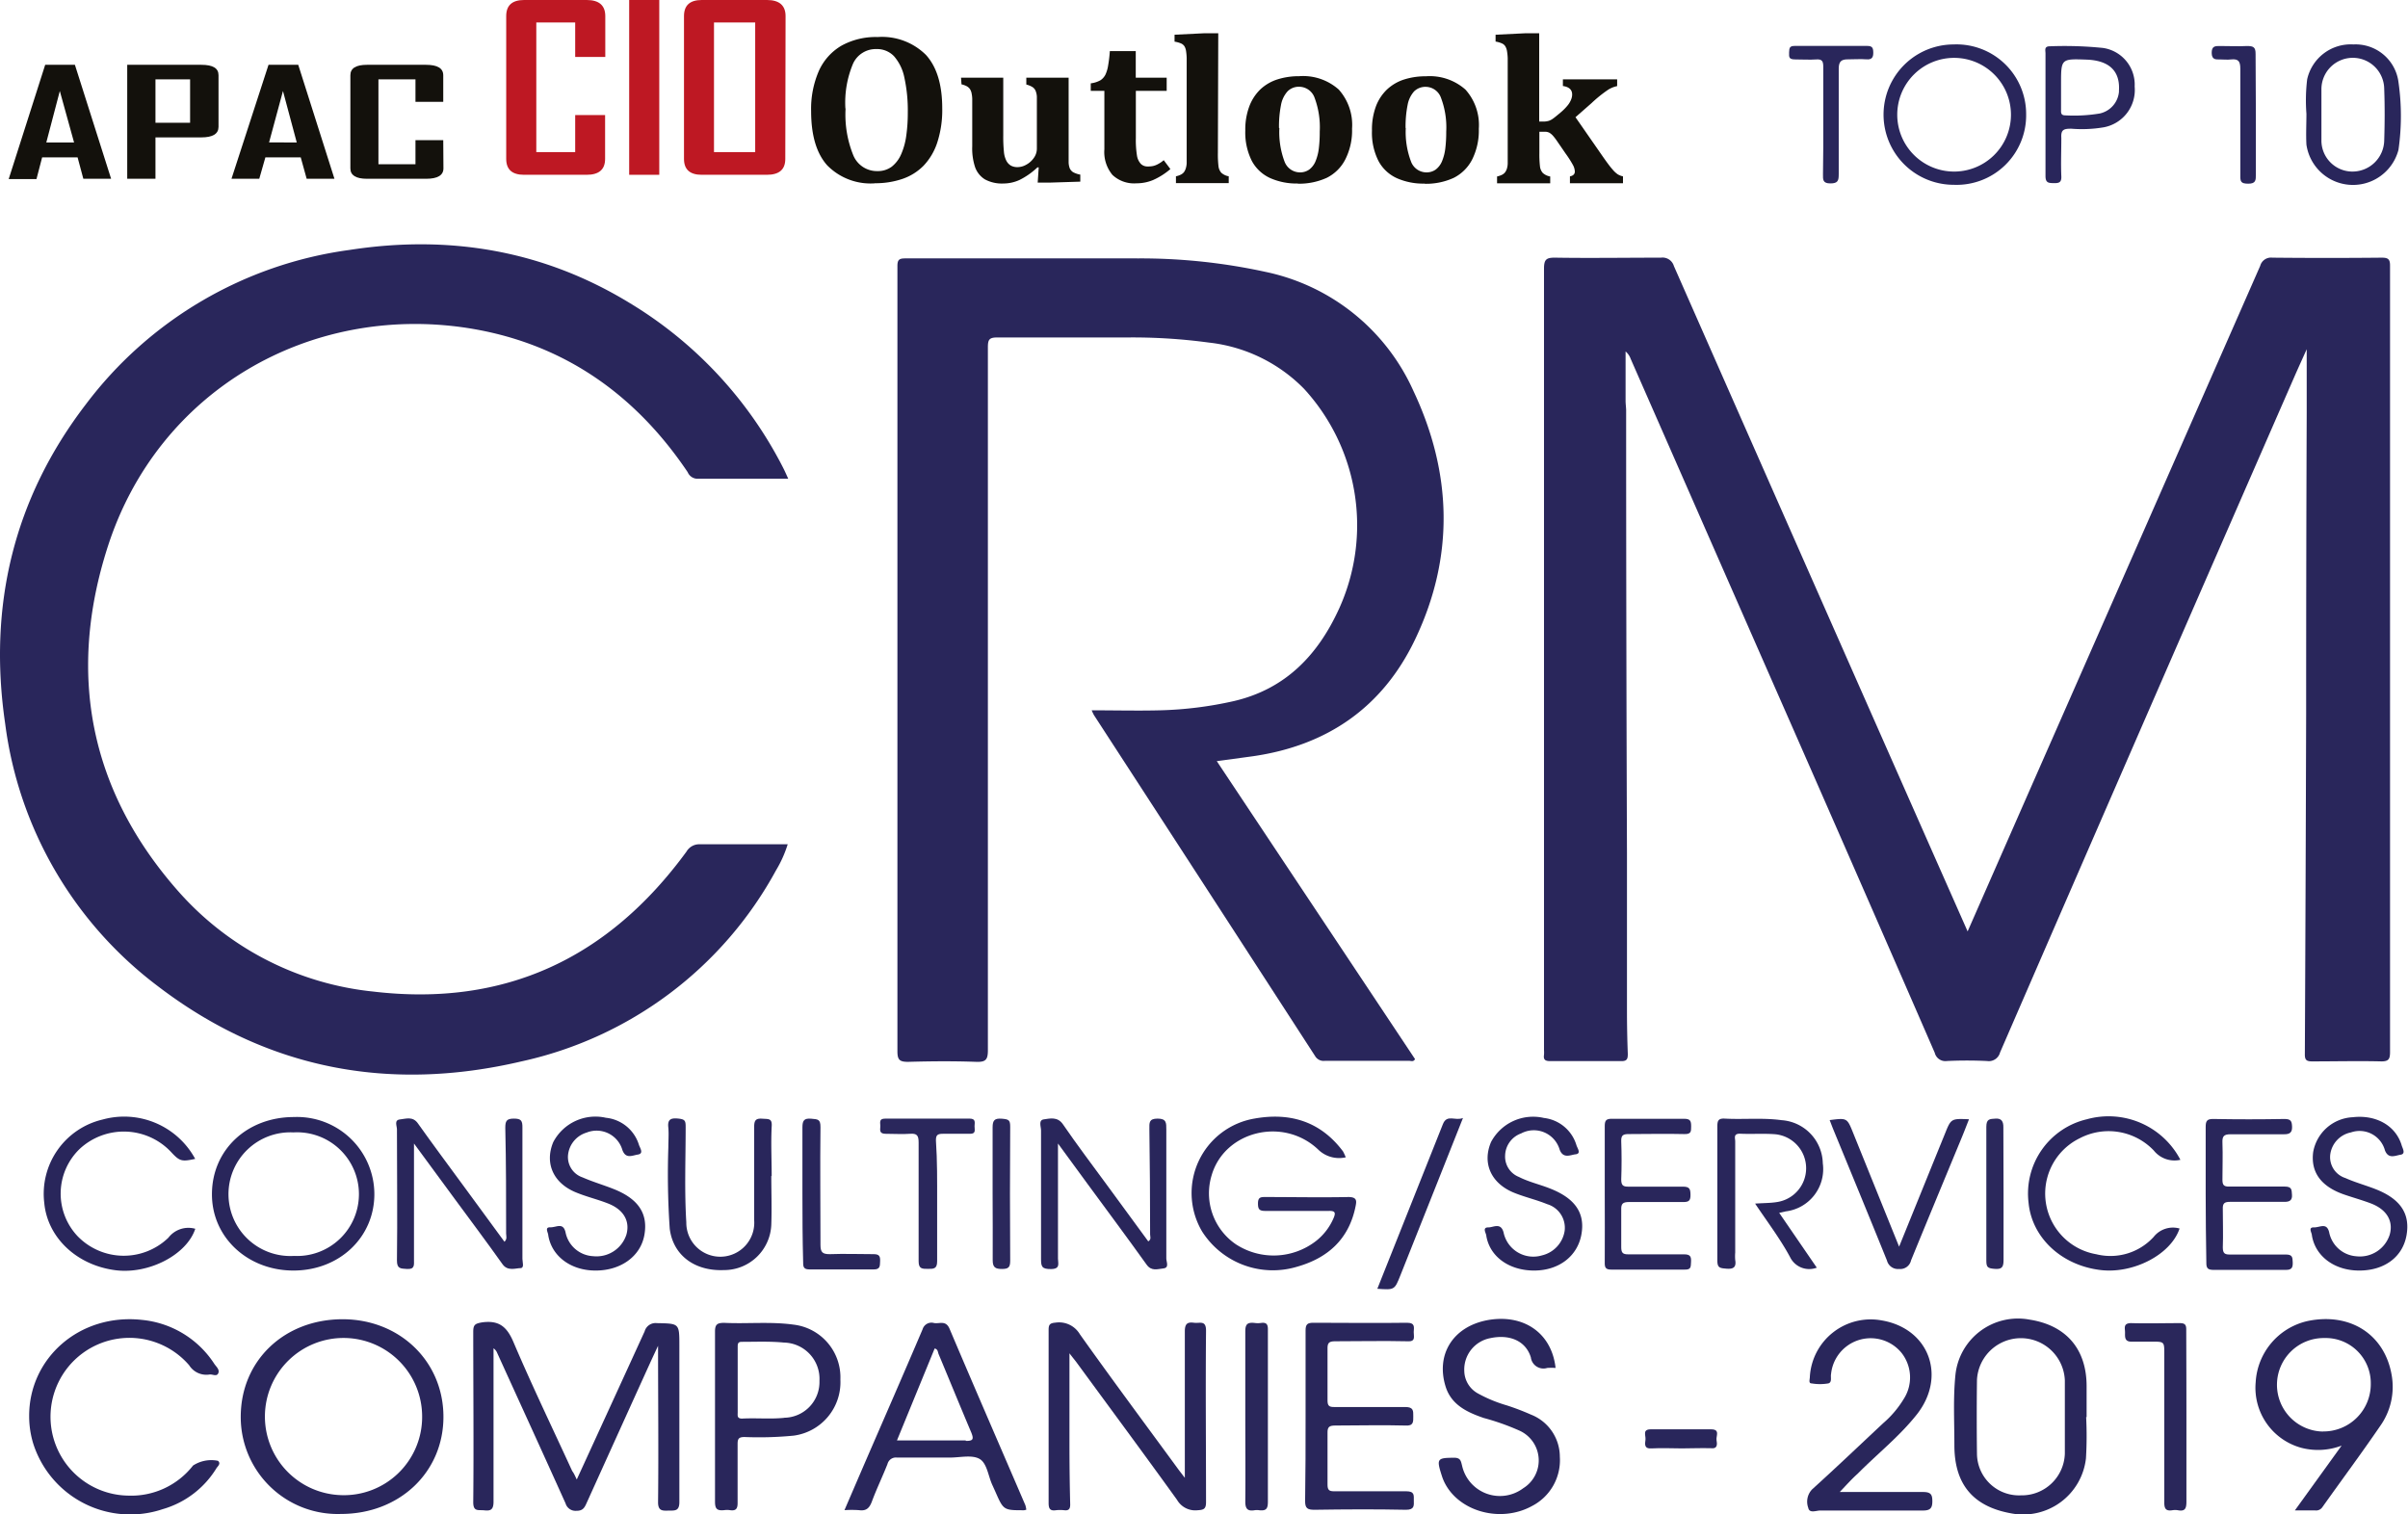<svg xmlns="http://www.w3.org/2000/svg" viewBox="0 0 260.06 163.57"><defs><style>.cls-1{fill:#29265b;}.cls-2{fill:#2a275b;}.cls-3{fill:#2a275c;}.cls-4{fill:#2b285c;}.cls-5{fill:#13110c;}.cls-6{fill:#be1823;}</style></defs><title>top-10-crm-consulting-companies-2019</title><g id="Layer_2" data-name="Layer 2"><g id="Layer_1-2" data-name="Layer 1"><path class="cls-1" d="M212.5,100.6l6.9-15.71q12.36-28.09,24.7-56.18a1.21,1.21,0,0,1,1.31-.88q5.91.06,11.83,0c.72,0,.89.21.88.9q0,42.46,0,84.91c0,.74-.15,1-.93,1-2.49-.06-5,0-7.48,0-.62,0-.8-.16-.79-.79q.09-18.39.14-36.79c0-.24,0-.47,0-.71q0-15.87.06-31.74c0-2.2,0-4.41,0-6.89-.48,1.07-.86,1.9-1.23,2.74Q231.92,77,216,113.68a1.25,1.25,0,0,1-1.4.92c-1.45-.07-2.9-.07-4.34,0a1.18,1.18,0,0,1-1.31-.89q-8.7-20-17.45-39.89L176.11,38.76a1.84,1.84,0,0,0-.55-.8c0,1.77,0,3.55,0,5.32,0,.34.05.67.06,1q0,23.9.09,47.81,0,8.49,0,17,0,2.37.09,4.74c0,.52-.07.79-.7.78-2.56,0-5.12,0-7.68,0-.53,0-.75-.14-.67-.68a3.46,3.46,0,0,0,0-.5q0-42.2,0-84.41c0-1,.25-1.2,1.21-1.19,3.81.06,7.62,0,11.42,0a1.28,1.28,0,0,1,1.4.91Q194.7,60.33,208.65,91.9Z"/><path class="cls-1" d="M131.41,82.21l21.41,32.18c-.16.33-.43.19-.63.19h-9.1a1.07,1.07,0,0,1-1.07-.53Q130.1,95.64,118.14,77.23a5.42,5.42,0,0,1-.24-.51c2.54,0,5,.06,7.37,0a40.62,40.62,0,0,0,8-1c5.6-1.31,9.08-5,11.36-10A21.8,21.8,0,0,0,140.84,42,17,17,0,0,0,130.55,37a61.24,61.24,0,0,0-8.86-.55c-4.65,0-9.3,0-14,0-.87,0-1,.25-1,1.07q0,38,0,75.92c0,1-.22,1.28-1.24,1.25-2.46-.09-4.92-.07-7.38,0-.91,0-1.15-.21-1.15-1.14q0-38.87,0-77.74c0-2.36,0-4.72,0-7.08,0-.68.2-.82.84-.82,8.36,0,16.71,0,25.07,0a63.3,63.3,0,0,1,13.82,1.45,22.56,22.56,0,0,1,16,12.87c4.19,8.9,4.44,17.94.16,26.87-3.51,7.32-9.48,11.42-17.49,12.58Z"/><path class="cls-1" d="M85.13,51.71c-3.38,0-6.58,0-9.78,0A1.15,1.15,0,0,1,74.27,51C68.53,42.47,60.67,37,50.44,35.42c-17-2.59-33.35,6.74-38.79,23.59-4.43,13.73-2,26.43,7.68,37.34a32.47,32.47,0,0,0,21,10.75c14.24,1.68,25.42-3.64,33.81-15.12a1.59,1.59,0,0,1,1.46-.79c3.13,0,6.25,0,9.47,0A12.66,12.66,0,0,1,83.81,94a41.36,41.36,0,0,1-27.49,20.64C42,118,28.75,115.48,17,106.48A42.22,42.22,0,0,1,.56,78.17c-1.86-12.68.89-24.3,8.72-34.51A42.82,42.82,0,0,1,37.72,27c10.71-1.66,20.85,0,30.19,5.67A44.26,44.26,0,0,1,84.58,50.53C84.76,50.88,84.92,51.25,85.13,51.71Z"/><path class="cls-1" d="M62.29,159.8c2.51-5.47,4.93-10.75,7.33-16a1.22,1.22,0,0,1,1.31-.89c2.44.05,2.44,0,2.44,2.45,0,5.63,0,11.25,0,16.88,0,1-.51.91-1.15.92s-1.16.08-1.15-.93c.06-5.52,0-11,0-16.87-.47,1-.82,1.76-1.17,2.53q-3.29,7.25-6.57,14.5c-.22.5-.43.8-1.08.79a1.12,1.12,0,0,1-1.17-.8c-2.44-5.42-4.92-10.83-7.38-16.24a1.11,1.11,0,0,0-.4-.51q0,.52,0,1c0,5.19,0,10.38,0,15.57,0,.9-.35,1-1,.93s-1.2.18-1.19-.9c.06-6.13,0-12.26,0-18.4,0-.76.22-.87.94-1,1.81-.25,2.68.43,3.4,2.12,2,4.7,4.22,9.3,6.35,13.94C62,159.15,62.09,159.39,62.29,159.8Z"/><path class="cls-1" d="M115.5,146.17c0,3.49,0,6.68,0,9.87q0,3.23.08,6.46c0,.5-.17.67-.64.62a3.94,3.94,0,0,0-.91,0c-.65.09-.78-.19-.78-.8q0-9.34,0-18.69c0-.55.13-.72.72-.77a2.61,2.61,0,0,1,2.66,1.26c3.51,4.94,7.12,9.79,10.7,14.68l.63.82v-1.18c0-4.88,0-9.77,0-14.65,0-.9.36-1,1-.92s1.3-.31,1.29.88c-.06,6.16,0,12.32,0,18.49,0,.74-.24.84-.91.88a2.27,2.27,0,0,1-2.22-1.12c-3.6-5-7.26-9.94-10.9-14.91C116.05,146.87,115.86,146.64,115.5,146.17Z"/><path class="cls-1" d="M3.15,153c-.05-6.26,5.4-11.17,12.17-10.44a10.51,10.51,0,0,1,7.84,4.77c.2.29.59.61.41,1s-.62.08-.94.13a2.19,2.19,0,0,1-2.2-1,8.52,8.52,0,1,0-6.58,14.08,8.47,8.47,0,0,0,7-3.25,3.62,3.62,0,0,1,2.69-.51c.34.3,0,.56-.15.78A10.06,10.06,0,0,1,17.58,163a11,11,0,0,1-14-7.11A10.11,10.11,0,0,1,3.15,153Z"/><path class="cls-1" d="M141,153c0-3.1,0-6.19,0-9.29,0-.67.19-.84.85-.84,3.37,0,6.73.05,10.1,0,.93,0,.74.52.73,1s.25,1.07-.7,1c-2.59-.06-5.18,0-7.78,0-.66,0-.85.16-.83.83,0,1.85,0,3.7,0,5.55,0,.58.17.73.73.72,2.56,0,5.12,0,7.67,0,.9,0,.86.42.86,1s.05,1.06-.85,1c-2.52-.07-5,0-7.57,0-.64,0-.86.14-.84.82,0,1.85,0,3.7,0,5.55,0,.57.15.74.72.73,2.59,0,5.19,0,7.78,0,.94,0,.81.47.82,1s.08,1-.84,1c-3.3-.07-6.6-.05-9.9,0-.74,0-1-.16-1-.93C141,159.13,141,156.07,141,153Z"/><path class="cls-1" d="M168,147.75a7,7,0,0,0-.9,0,1.37,1.37,0,0,1-1.77-1.14c-.55-1.79-2.3-2.52-4.37-2.08a3.45,3.45,0,0,0-2.82,3.55,2.83,2.83,0,0,0,1.43,2.4,15.16,15.16,0,0,0,3.15,1.31,26.91,26.91,0,0,1,2.62,1,4.9,4.9,0,0,1,3.12,4.55,5.57,5.57,0,0,1-3,5.32c-3.41,1.88-8,.59-9.51-2.65a5.41,5.41,0,0,1-.25-.66c-.58-1.81-.48-1.89,1.36-1.9.71,0,.72.41.84.85a4.19,4.19,0,0,0,6.61,2.44,3.53,3.53,0,0,0-.37-6.2,26,26,0,0,0-3.88-1.38c-1.79-.61-3.51-1.41-4.13-3.38-1.08-3.45.75-6.45,4.45-7.18C164.5,141.86,167.58,143.94,168,147.75Z"/><path class="cls-1" d="M198.69,161.15c3.09,0,6.05,0,9,0,.85,0,1,.29,1,1s-.2,1-1,1c-3.7,0-7.41,0-11.11,0-.44,0-1.17.34-1.29-.29a1.92,1.92,0,0,1,.42-2c2.6-2.35,5.12-4.76,7.68-7.15a10.91,10.91,0,0,0,2.21-2.61,4.29,4.29,0,0,0-.2-4.93,4.3,4.3,0,0,0-7.65,2.25c-.07.34.13.88-.29,1a5.4,5.4,0,0,1-1.81,0c-.36,0-.19-.44-.19-.69a6.58,6.58,0,0,1,7.78-6.11c5.08.87,7,6,3.81,10.11-1.88,2.39-4.28,4.28-6.41,6.43C200,159.73,199.41,160.39,198.69,161.15Z"/><path class="cls-1" d="M145.34,125a3.23,3.23,0,0,1-3-.86c-3.8-3.56-10.11-1.95-11.49,2.82a6.67,6.67,0,0,0,2.66,7.46,7.47,7.47,0,0,0,8.59-.36,6.28,6.28,0,0,0,1.94-2.53c.26-.62.07-.75-.53-.74-2.29,0-4.58,0-6.87,0-.64,0-.78-.19-.78-.8s.22-.71.76-.7c3,0,6,.06,9,0,.94,0,.9.42.78,1-.71,3.55-3,5.6-6.36,6.54a9.06,9.06,0,0,1-10.21-3.81,8.16,8.16,0,0,1,5.68-12.21c3.84-.68,7.13.33,9.54,3.56A6.94,6.94,0,0,1,145.34,125Z"/><path class="cls-1" d="M114.26,123.51c0,4.36,0,8.4,0,12.43,0,.51.28,1.12-.74,1.13s-1.09-.27-1.09-1.13c0-4.62,0-9.23,0-13.85,0-.41-.31-1.11.31-1.19s1.47-.33,2.06.54c1.52,2.22,3.15,4.37,4.74,6.54l4.47,6.1c.36-.22.2-.52.2-.74q0-5.71-.08-11.41c0-.64-.07-1.11.89-1.11s.94.47.94,1.16c0,4.65,0,9.3,0,13.95,0,.36.34,1-.31,1.07s-1.29.33-1.82-.41c-2.1-2.93-4.25-5.82-6.38-8.72Z"/><path class="cls-1" d="M44.71,123.51c0,4.4,0,8.48,0,12.55,0,.56.1,1.06-.77,1-.66-.05-1.08,0-1.07-.93.06-4.72,0-9.43,0-14.15,0-.37-.33-1,.32-1.07s1.38-.36,1.93.41c1.6,2.25,3.25,4.47,4.88,6.69l4.48,6.11c.32-.3.18-.62.18-.89,0-3.8,0-7.61-.09-11.41,0-.72.12-1,.92-1s.94.22.93,1c0,4.72,0,9.43,0,14.15,0,.36.24,1-.23,1s-1.36.36-1.91-.41c-1.7-2.39-3.45-4.73-5.19-7.09Z"/><path class="cls-1" d="M189.55,130c1-.07,1.74-.05,2.49-.19a3.69,3.69,0,0,0-.3-7.3c-1.27-.1-2.56,0-3.84-.06-.72,0-.5.48-.5.83q0,6,0,12a4.94,4.94,0,0,0,0,.81c.13.77-.18,1-.93.94s-1-.09-1-.91c0-4.81,0-9.63,0-14.44,0-.61.09-.9.8-.86,2,.11,4.1-.11,6.15.17a4.78,4.78,0,0,1,4.44,4.66,4.6,4.6,0,0,1-4,5.19l-.71.16,4.06,5.92a2.3,2.3,0,0,1-2.89-1.15C192.27,133.82,190.89,132,189.55,130Z"/><path class="cls-1" d="M235.48,125.27a2.86,2.86,0,0,1-2.87-1,6.74,6.74,0,0,0-8-1.33,6.65,6.65,0,0,0,1.79,12.53,6.32,6.32,0,0,0,6.19-1.87,2.65,2.65,0,0,1,2.8-.91c-.93,2.81-5,4.93-8.58,4.48-4.24-.53-7.39-3.55-7.73-7.28a8.24,8.24,0,0,1,6.3-9A8.75,8.75,0,0,1,235.48,125.27Z"/><path class="cls-1" d="M21.09,132.72c-.92,2.8-5,4.92-8.58,4.48-4.24-.53-7.39-3.55-7.73-7.28a8.24,8.24,0,0,1,6.3-9,8.73,8.73,0,0,1,10,4.25c-1.48.32-1.68.26-2.64-.78a7,7,0,0,0-9.82-.31,6.7,6.7,0,0,0-.23,9.45,6.94,6.94,0,0,0,9.8.15A2.72,2.72,0,0,1,21.09,132.72Z"/><path class="cls-1" d="M83.3,127c0,1.75.06,3.5,0,5.25a5.1,5.1,0,0,1-5.12,4.93c-3.16.13-5.49-1.6-5.85-4.47a86.44,86.44,0,0,1-.15-8.78c0-.71.06-1.42,0-2.12-.1-.85.2-1.07,1-1s.87.23.87.91c0,3.43-.14,6.87.07,10.3a3.67,3.67,0,1,0,7.33-.22c0-3.37,0-6.74,0-10.1,0-.72.2-.92.89-.87s1.07-.05,1,.86c-.09,1.78,0,3.57,0,5.35Z"/><path class="cls-1" d="M173.31,128.9c0-2.43,0-4.85,0-7.28,0-.63.18-.79.8-.78,2.59,0,5.19,0,7.78,0,.68,0,.75.26.75.82s0,.85-.74.83c-2-.05-4,0-6,0-.6,0-.83.12-.81.77.05,1.38.05,2.76,0,4.14,0,.65.22.78.81.77,2,0,3.91,0,5.86,0,.72,0,.8.26.81.87s-.15.8-.79.79c-2,0-3.91,0-5.86,0-.69,0-.85.21-.83.85,0,1.35,0,2.7,0,4,0,.62.15.81.78.8,2,0,4,0,6,0,.66,0,.79.22.76.81s0,.86-.73.84c-2.63,0-5.26,0-7.88,0-.61,0-.72-.22-.71-.76C173.33,133.82,173.31,131.36,173.31,128.9Z"/><path class="cls-1" d="M238.21,129c0-2.43,0-4.85,0-7.28,0-.63.13-.87.82-.86q3.84.07,7.68,0c.69,0,.81.22.83.85s-.28.81-.88.8c-1.92,0-3.84,0-5.76,0-.73,0-.91.22-.88.91.05,1.35,0,2.7,0,4,0,.57.15.75.73.74,2,0,4,0,6,0,.78,0,.74.35.78.9s-.23.76-.81.75c-2,0-3.91,0-5.86,0-.6,0-.83.13-.8.78,0,1.38.05,2.76,0,4.14,0,.66.22.78.81.77,2,0,4,0,6,0,.71,0,.72.3.74.84s-.08.83-.76.82c-2.59,0-5.19,0-7.78,0-.62,0-.8-.17-.79-.79C238.24,133.83,238.21,131.4,238.21,129Z"/><path class="cls-1" d="M165.68,137.23c-2.69,0-4.78-1.49-5.16-3.74,0-.28-.5-.93.23-.92.53,0,1.33-.56,1.63.53a3.28,3.28,0,0,0,4.16,2.49,3.23,3.23,0,0,0,2.44-2.65,2.66,2.66,0,0,0-1.89-2.88c-1.15-.47-2.37-.75-3.52-1.21-2.53-1-3.52-3.2-2.54-5.5a5.14,5.14,0,0,1,5.71-2.6,4.16,4.16,0,0,1,3.51,2.93c.1.35.58.94-.13,1-.53.07-1.3.49-1.68-.51a2.91,2.91,0,0,0-4.16-1.75,2.61,2.61,0,0,0-1.73,2.39,2.36,2.36,0,0,0,1.49,2.31c1.08.55,2.27.81,3.39,1.26,2.71,1.07,3.79,2.68,3.35,5S168.34,137.23,165.68,137.23Z"/><path class="cls-1" d="M64.31,137.23c-2.66,0-4.74-1.55-5.1-3.82,0-.27-.43-.87.22-.85s1.37-.56,1.64.51a3.21,3.21,0,0,0,3,2.61,3.39,3.39,0,0,0,3.58-2.33c.41-1.45-.29-2.71-2-3.37-1.12-.44-2.31-.72-3.42-1.18-2.48-1-3.43-3.16-2.48-5.44a5.14,5.14,0,0,1,5.69-2.63A4.17,4.17,0,0,1,69,123.64c.11.35.56.95-.1,1.06s-1.31.49-1.68-.48a2.9,2.9,0,0,0-3.87-1.89,2.83,2.83,0,0,0-2,2.39,2.32,2.32,0,0,0,1.57,2.45c1.07.47,2.2.8,3.29,1.23,2.72,1.06,3.8,2.67,3.38,5S67,137.24,64.31,137.23Z"/><path class="cls-1" d="M254.78,137.23c-2.66,0-4.74-1.54-5.1-3.81,0-.27-.44-.87.21-.85s1.37-.56,1.65.5a3.23,3.23,0,0,0,2.95,2.62,3.38,3.38,0,0,0,3.59-2.32c.42-1.45-.28-2.71-2-3.38-1-.38-2-.65-3-1-2.44-.87-3.54-2.41-3.26-4.56a4.56,4.56,0,0,1,4.28-3.76c2.53-.29,4.65.92,5.28,3.05.1.33.46.91-.12,1s-1.31.5-1.69-.47a2.84,2.84,0,0,0-3.67-1.94,2.8,2.8,0,0,0-2.24,2.42,2.37,2.37,0,0,0,1.64,2.51c1,.45,2.15.77,3.21,1.18,2.73,1.06,3.8,2.66,3.39,5S257.51,137.24,254.78,137.23Z"/><path class="cls-1" d="M205.1,134.65c1.71-4.21,3.32-8.19,4.94-12.17.67-1.67.67-1.67,2.61-1.59-.29.73-.55,1.42-.84,2.11-1.81,4.38-3.63,8.75-5.42,13.13a1.19,1.19,0,0,1-1.29.93,1.22,1.22,0,0,1-1.31-.91c-1.91-4.73-3.86-9.45-5.8-14.17-.14-.34-.26-.68-.39-1,1.88-.24,1.88-.24,2.53,1.37Z"/><path class="cls-2" d="M236.13,153c0,3.06,0,6.12,0,9.19,0,.73-.14,1.08-.92.93a1.81,1.81,0,0,0-.6,0c-.74.12-.88-.22-.87-.9,0-5.35,0-10.7,0-16,0-1.31,0-1.31-1.35-1.31-.74,0-1.48,0-2.22,0s-.67-.54-.67-1-.22-1,.66-1c1.75.05,3.5,0,5.25,0,.6,0,.71.21.7.75C236.12,146.74,236.13,149.87,236.13,153Z"/><path class="cls-2" d="M134.49,152.9c0-3,0-6.06,0-9.09,0-.79.23-1,1-.92a2.48,2.48,0,0,0,.71,0c.57-.08.74.15.73.72,0,2,0,4,0,6.06,0,4.18,0,8.35,0,12.53,0,.77-.19,1-.94.92a1.53,1.53,0,0,0-.5,0c-.74.12-1-.14-1-.92C134.52,159.1,134.49,156,134.49,152.9Z"/><path class="cls-3" d="M101.21,129.76c0,2.16,0,4.31,0,6.47,0,.83-.38.82-1,.82s-1,0-1-.82c0-4.28,0-8.55,0-12.83,0-.75-.17-1-.94-.94s-1.75,0-2.62,0c-.66,0-.61-.35-.58-.76s-.22-.89.56-.88q4.55,0,9.09,0c.69,0,.54.44.53.81s.2.85-.51.83c-1,0-2,0-2.93,0-.58,0-.74.16-.73.73C101.23,125.38,101.21,127.57,101.21,129.76Z"/><path class="cls-1" d="M86.66,128.84c0-2.36,0-4.71,0-7.07,0-.77.2-1,.95-.94s1,.07,1,.91c-.05,4.24,0,8.48,0,12.72,0,.82.24,1,1,1,1.58-.06,3.16,0,4.75,0,.63,0,.71.26.69.78s0,.88-.71.87c-2.29,0-4.58,0-6.87,0-.57,0-.74-.15-.73-.73C86.67,133.82,86.66,131.33,86.66,128.84Z"/><path class="cls-1" d="M148.75,139.2c2.39-6,4.74-11.88,7.08-17.78.44-1.12,1.34-.31,2.17-.67l-2.7,6.8-4.06,10.2C150.61,139.33,150.61,139.33,148.75,139.2Z"/><path class="cls-1" d="M196.91,13.07c0-2,0-3.9,0-5.85,0-.6-.12-.85-.77-.8s-1.48,0-2.22,0-.71-.23-.7-.76.09-.71.65-.7q3.88,0,7.77,0c.56,0,.66.2.67.7s-.13.8-.73.75-1.35,0-2,0-1,.16-1,1c0,3.8,0,7.6,0,11.4,0,.69-.08,1-.9,1s-.81-.39-.8-1C196.92,16.91,196.91,15,196.91,13.07Z"/><path class="cls-4" d="M107.2,128.94c0-2.39,0-4.78,0-7.17,0-.78.22-1,1-.94s.9.17.9.89q-.05,7.22,0,14.45c0,.72-.2.89-.89.89s-1-.15-1-.94C107.23,133.73,107.2,131.34,107.2,128.94Z"/><path class="cls-4" d="M216.38,128.94c0,2.39,0,4.78,0,7.17,0,.77-.2,1-.95.94s-.91-.16-.91-.89c0-4.82,0-9.63,0-14.45,0-.87.37-.85,1-.89s.85.29.84.94C216.36,124.16,216.38,126.55,216.38,128.94Z"/><path class="cls-1" d="M243.63,12.39c0,2.15,0,4.3,0,6.45,0,.62,0,1-.82,1s-.87-.24-.86-.92c0-3.83,0-7.66,0-11.5,0-.81-.22-1.08-1-1-.4.05-.81,0-1.21,0s-.87.06-.88-.69.36-.77.91-.76c1,0,2,.05,2.92,0,.68,0,.92.13.91.87C243.6,8,243.63,10.2,243.63,12.39Z"/><path class="cls-1" d="M181.63,156.44c-1.08,0-2.16-.06-3.23,0-.88.07-.74-.48-.69-.95s-.38-1.13.63-1.11c2.15,0,4.31,0,6.46,0,1,0,.52.73.58,1.14s.18,1-.63.9C183.72,156.39,182.67,156.44,181.63,156.44Z"/><path class="cls-1" d="M37,142.49c-6.31,0-11,4.48-11,10.54a10.47,10.47,0,0,0,10.83,10.49c6.31,0,11.06-4.5,11.06-10.49S43.17,142.49,37,142.49Zm-.11,19A8.49,8.49,0,1,1,45.59,153,8.45,8.45,0,0,1,36.87,161.49Z"/><path class="cls-1" d="M225.3,153.06h.05q0-1.67,0-3.34c0-4-2.2-6.58-6.17-7.19a6.79,6.79,0,0,0-8,6c-.25,2.5-.11,5-.11,7.57,0,4.19,2,6.61,6.1,7.35a6.83,6.83,0,0,0,8.11-5.93A40.64,40.64,0,0,0,225.3,153.06ZM223,157a4.65,4.65,0,0,1-4.74,4.51,4.54,4.54,0,0,1-4.75-4.47q-.05-4,0-8a4.75,4.75,0,0,1,9.49.06c0,1.31,0,2.63,0,3.94S223,155.67,223,157Z"/><path class="cls-1" d="M110.74,162.58c-2.73-6.35-5.49-12.69-8.19-19.06-.4-.95-1.08-.52-1.67-.62a1,1,0,0,0-1.24.67c-2.09,4.91-4.23,9.8-6.35,14.69l-2.09,4.85a11.73,11.73,0,0,1,1.56,0c.76.11,1.12-.19,1.39-.9.51-1.38,1.16-2.72,1.7-4.09a.93.93,0,0,1,1-.69c1.92,0,3.84,0,5.76,0,1.07,0,2.35-.32,3.17.14s.94,1.85,1.39,2.82l.33.73c.88,2,.88,2,3.1,2a1.45,1.45,0,0,0,.24-.06A3.28,3.28,0,0,0,110.74,162.58Zm-6.44-7c-2.42,0-4.84,0-7.43,0l4.07-9.93c.36.07.34.39.43.61,1.18,2.82,2.33,5.64,3.52,8.45C105.19,155.45,105.1,155.64,104.3,155.63Z"/><path class="cls-1" d="M258.29,148.49c-.77-4.4-4.53-6.77-9.1-5.8a7.19,7.19,0,0,0-5.58,6.6,6.72,6.72,0,0,0,4.94,7.09,7.16,7.16,0,0,0,4.34-.24l-5.05,7c.86,0,1.53,0,2.2,0a.81.81,0,0,0,.77-.35c2.08-2.93,4.23-5.82,6.26-8.79A7.29,7.29,0,0,0,258.29,148.49Zm-7.41,6.13a5.05,5.05,0,0,1,.16-10.1,4.87,4.87,0,0,1,5,4.93A5.11,5.11,0,0,1,250.88,154.61Z"/><path class="cls-1" d="M85.68,143.07c-2.48-.34-5-.07-7.46-.19-.74,0-1,.15-1,.93,0,3,0,6.06,0,9.09s0,6.2,0,9.29c0,.78.21,1,1,.92a2,2,0,0,1,.6,0c.65.1.85-.14.84-.81,0-2.12,0-4.24,0-6.36,0-.57.16-.72.73-.73a38.57,38.57,0,0,0,5.34-.15A5.82,5.82,0,0,0,90.76,149,5.73,5.73,0,0,0,85.68,143.07Zm-1,10.07c-1.5.15-3,0-4.54.08-.56,0-.47-.34-.47-.66q0-1.77,0-3.53c0-1.18,0-2.36,0-3.53,0-.33,0-.58.46-.57,1.51,0,3-.07,4.54.08a3.92,3.92,0,0,1,3.83,4.13A3.86,3.86,0,0,1,84.65,153.13Z"/><path class="cls-1" d="M31.75,120.65c-5.08,0-8.87,3.56-8.86,8.36,0,4.63,3.85,8.22,8.8,8.22s8.74-3.57,8.74-8.26A8.35,8.35,0,0,0,31.75,120.65Zm0,15a6.68,6.68,0,1,1-.06-13.34,6.68,6.68,0,1,1,.06,13.34Z"/><path class="cls-1" d="M211,4.8a7.58,7.58,0,1,0,0,15.16,7.51,7.51,0,0,0,7.82-7.62A7.52,7.52,0,0,0,211,4.8Zm0,13.73a6.14,6.14,0,1,1,6.18-6.11A6.14,6.14,0,0,1,210.94,18.53Z"/><path class="cls-1" d="M259,8.66a4.67,4.67,0,0,0-4.83-3.86,4.82,4.82,0,0,0-5,3.77,19,19,0,0,0-.08,3.72c0,1.11-.06,2.22,0,3.33a5.08,5.08,0,0,0,9.94.57A25.68,25.68,0,0,0,259,8.66Zm-1.51,6.56a3.43,3.43,0,0,1-3.4,3.31,3.35,3.35,0,0,1-3.38-3.4c0-.94,0-1.88,0-2.82s0-1.75,0-2.62a3.39,3.39,0,0,1,6.78-.11C257.56,11.45,257.55,13.33,257.49,15.21Z"/><path class="cls-1" d="M227.13,5.18A40.76,40.76,0,0,0,221.38,5c-.64,0-.47.44-.47.76,0,2.19,0,4.38,0,6.57s0,4.45,0,6.67c0,.76.33.77.89.78s.85-.06.82-.74c-.06-1.38,0-2.76,0-4.14-.06-.89.26-1,1.06-1a14.15,14.15,0,0,0,3.52-.15,4.1,4.1,0,0,0,3.34-4.4A4,4,0,0,0,227.13,5.18Zm1.72,4.67a2.65,2.65,0,0,1-2.09,2.41,17,17,0,0,1-3.72.2c-.46,0-.46-.27-.45-.59,0-.84,0-1.68,0-2.52q0-.15,0-.3c0-2.71,0-2.71,2.76-2.61C227.82,6.53,229,7.7,228.84,9.85Z"/><path class="cls-5" d="M8,15.39,6.46,9.83,5,15.39ZM12,19.31H9L8.38,17H4.55l-.61,2.34h-3v0L4.88,7H8.09Z"/><path class="cls-5" d="M32.05,15.39,30.56,9.83l-1.5,5.55Zm4.07,3.92h-3L32.48,17H28.66L28,19.31H25v0L29,7h3.21Z"/><path class="cls-5" d="M20.53,8.57H16.79v4.69h3.74ZM23.6,13.7c0,.76-.62,1.14-1.87,1.14H16.79v4.47H13.74V7h8C23,7,23.6,7.37,23.6,8.12Z"/><path class="cls-5" d="M47.89,18.19c0,.74-.63,1.12-1.87,1.12H39.64c-1.2,0-1.8-.38-1.8-1.12V8.13c0-.76.6-1.13,1.8-1.13H46c1.24,0,1.87.37,1.87,1.13V11h-3V8.57h-4v9.17h4V15.14h3Z"/><rect class="cls-6" x="67.95" width="3.25" height="18.88"/><path class="cls-6" d="M81.56,2.43H77.11v14h4.45Zm3.25,14.73c0,1.15-.65,1.72-2,1.72H75.79c-1.28,0-1.92-.57-1.92-1.72V1.74Q73.87,0,75.79,0h7.05c1.31,0,2,.58,2,1.74Z"/><path class="cls-5" d="M91.32,11.72a11.7,11.7,0,0,0,.85,5.09,2.76,2.76,0,0,0,2.6,1.67A2.51,2.51,0,0,0,96.31,18a3.46,3.46,0,0,0,1-1.31,7.44,7.44,0,0,0,.56-2,17.48,17.48,0,0,0,.17-2.53,16.58,16.58,0,0,0-.37-3.78,5,5,0,0,0-1.11-2.3,2.52,2.52,0,0,0-1.9-.78,2.69,2.69,0,0,0-2.53,1.57,10.84,10.84,0,0,0-.83,4.84M94.5,19.8a6.55,6.55,0,0,1-5.17-1.95Q87.6,15.91,87.6,12a10.26,10.26,0,0,1,.84-4.35A6,6,0,0,1,90.9,4.92,7.66,7.66,0,0,1,94.78,4,6.74,6.74,0,0,1,100,5.93q1.76,1.94,1.76,5.77a11.31,11.31,0,0,1-.53,3.67,6.59,6.59,0,0,1-1.48,2.52,5.83,5.83,0,0,1-2.31,1.44,9,9,0,0,1-3,.46"/><path class="cls-5" d="M103.79,8.39h4.56v6.28a15.52,15.52,0,0,0,.07,1.7,2.62,2.62,0,0,0,.27,1,1.31,1.31,0,0,0,.49.52,1.46,1.46,0,0,0,.74.16,1.9,1.9,0,0,0,.91-.26,2.36,2.36,0,0,0,.82-.73,1.73,1.73,0,0,0,.33-1V11.66c0-.55,0-1,0-1.23a2,2,0,0,0-.14-.63.92.92,0,0,0-.31-.38,2.41,2.41,0,0,0-.69-.29V8.39h4.57v7.92c0,.58,0,1,0,1.26a2,2,0,0,0,.13.63,1,1,0,0,0,.34.39,2.5,2.5,0,0,0,.79.27v.76l-3.18.1h-1.42l.11-1.64-.14,0a7.93,7.93,0,0,1-1.94,1.36,4.19,4.19,0,0,1-1.72.38,3.86,3.86,0,0,1-2-.44A2.55,2.55,0,0,1,105.29,18,6.44,6.44,0,0,1,105,15.8V11.66c0-.42,0-.75,0-1a3.25,3.25,0,0,0-.06-.53,1.18,1.18,0,0,0-.1-.34.83.83,0,0,0-.17-.27,1,1,0,0,0-.31-.23,2.34,2.34,0,0,0-.52-.18Z"/><path class="cls-5" d="M126.4,18.26a7.5,7.5,0,0,1-1.88,1.19,4.65,4.65,0,0,1-1.78.35,3.41,3.41,0,0,1-2.6-.91,3.86,3.86,0,0,1-.87-2.76V9.81H117.8V9a2.76,2.76,0,0,0,1.06-.34,1.59,1.59,0,0,0,.53-.61,3.7,3.7,0,0,0,.29-1,14,14,0,0,0,.18-1.53h2.8V8.39H126V9.81h-3.33v5.1a10.71,10.71,0,0,0,.12,1.89,1.72,1.72,0,0,0,.42.9,1,1,0,0,0,.73.28,2.66,2.66,0,0,0,.59-.05,2.08,2.08,0,0,0,.54-.21,3,3,0,0,0,.61-.42Z"/><path class="cls-5" d="M131.53,16.53A10.74,10.74,0,0,0,131.6,18a1.32,1.32,0,0,0,.29.65,1.58,1.58,0,0,0,.81.39v.74H127v-.74a2,2,0,0,0,.55-.19,1,1,0,0,0,.31-.25,1.44,1.44,0,0,0,.19-.37,2.24,2.24,0,0,0,.11-.61c0-.26,0-.63,0-1.12V7.7c0-.65,0-1.13,0-1.43a5.87,5.87,0,0,0-.07-.77,1.39,1.39,0,0,0-.17-.5.87.87,0,0,0-.35-.3,2.89,2.89,0,0,0-.72-.2V3.75l3.25-.16h1.47Z"/><path class="cls-5" d="M138.17,13.83a9,9,0,0,0,.55,3.6,1.79,1.79,0,0,0,1.68,1.19,1.71,1.71,0,0,0,1-.31,2.15,2.15,0,0,0,.67-.88,5.27,5.27,0,0,0,.36-1.39,14.4,14.4,0,0,0,.1-1.82,9.08,9.08,0,0,0-.55-3.64,1.78,1.78,0,0,0-1.65-1.21,1.72,1.72,0,0,0-1.27.49,3,3,0,0,0-.71,1.46,11.92,11.92,0,0,0-.22,2.5m2.06,6a7,7,0,0,1-3-.58,4.23,4.23,0,0,1-2-1.87,6.83,6.83,0,0,1-.7-3.27,7.13,7.13,0,0,1,.44-2.63,5,5,0,0,1,1.2-1.83,4.86,4.86,0,0,1,1.85-1.07,7.58,7.58,0,0,1,2.32-.34,5.79,5.79,0,0,1,4.28,1.44,5.72,5.72,0,0,1,1.44,4.23,6.88,6.88,0,0,1-.72,3.3,4.5,4.5,0,0,1-2,2,7.19,7.19,0,0,1-3.16.64"/><path class="cls-5" d="M151.82,13.83a9,9,0,0,0,.56,3.6,1.79,1.79,0,0,0,1.68,1.19,1.71,1.71,0,0,0,1-.31,2.19,2.19,0,0,0,.67-.88,5.23,5.23,0,0,0,.36-1.39,14.61,14.61,0,0,0,.1-1.82,9,9,0,0,0-.56-3.64A1.77,1.77,0,0,0,154,9.38a1.75,1.75,0,0,0-1.28.49,3,3,0,0,0-.7,1.46,11.89,11.89,0,0,0-.22,2.5m2.07,6a7,7,0,0,1-3-.58,4.22,4.22,0,0,1-2-1.87,6.74,6.74,0,0,1-.7-3.27,7.2,7.2,0,0,1,.43-2.63,4.92,4.92,0,0,1,1.21-1.83,4.87,4.87,0,0,1,1.85-1.07,7.6,7.6,0,0,1,2.33-.34,5.81,5.81,0,0,1,4.28,1.44,5.73,5.73,0,0,1,1.44,4.23,7,7,0,0,1-.71,3.3,4.52,4.52,0,0,1-2,2,7.15,7.15,0,0,1-3.15.64"/><path class="cls-5" d="M170.15,12.66l3,4.32c.45.64.78,1.08,1,1.32a2.84,2.84,0,0,0,.55.52,1.87,1.87,0,0,0,.58.23v.74h-5.73v-.74c.35-.07.53-.24.53-.53a1.62,1.62,0,0,0-.2-.69,11.59,11.59,0,0,0-.8-1.25l-.9-1.31a5.79,5.79,0,0,0-.49-.64,1.74,1.74,0,0,0-.37-.3,1.07,1.07,0,0,0-.51-.1h-.56v2.31a11.31,11.31,0,0,0,.07,1.48,1.27,1.27,0,0,0,.29.65,1.54,1.54,0,0,0,.81.39v.74h-5.74v-.74a2.21,2.21,0,0,0,.55-.19,1,1,0,0,0,.31-.25,1.47,1.47,0,0,0,.19-.36,2.11,2.11,0,0,0,.1-.61c0-.26,0-.63,0-1.12V7.7c0-.65,0-1.13,0-1.43a5.8,5.8,0,0,0-.08-.77,1.44,1.44,0,0,0-.18-.5.79.79,0,0,0-.34-.3,2.73,2.73,0,0,0-.71-.21V3.75l3.26-.16h1.45v9.54h.39a2.11,2.11,0,0,0,.65-.08,1.76,1.76,0,0,0,.48-.26c.17-.12.42-.33.78-.63a5.69,5.69,0,0,0,.8-.81,2.36,2.36,0,0,0,.36-.63,1.5,1.5,0,0,0,.1-.51q0-.78-1-.92V8.57h5.86V9.3a2.92,2.92,0,0,0-1,.41,14.26,14.26,0,0,0-1.77,1.43Z"/><path class="cls-6" d="M65.35,17.16c0,1.15-.66,1.72-2,1.72H56.6c-1.29,0-1.93-.57-1.93-1.72V1.74Q54.67,0,56.6,0h6.77c1.32,0,2,.58,2,1.74V6.15H62.12V2.43h-4.2v14h4.2v-4h3.23Z"/></g></g></svg>